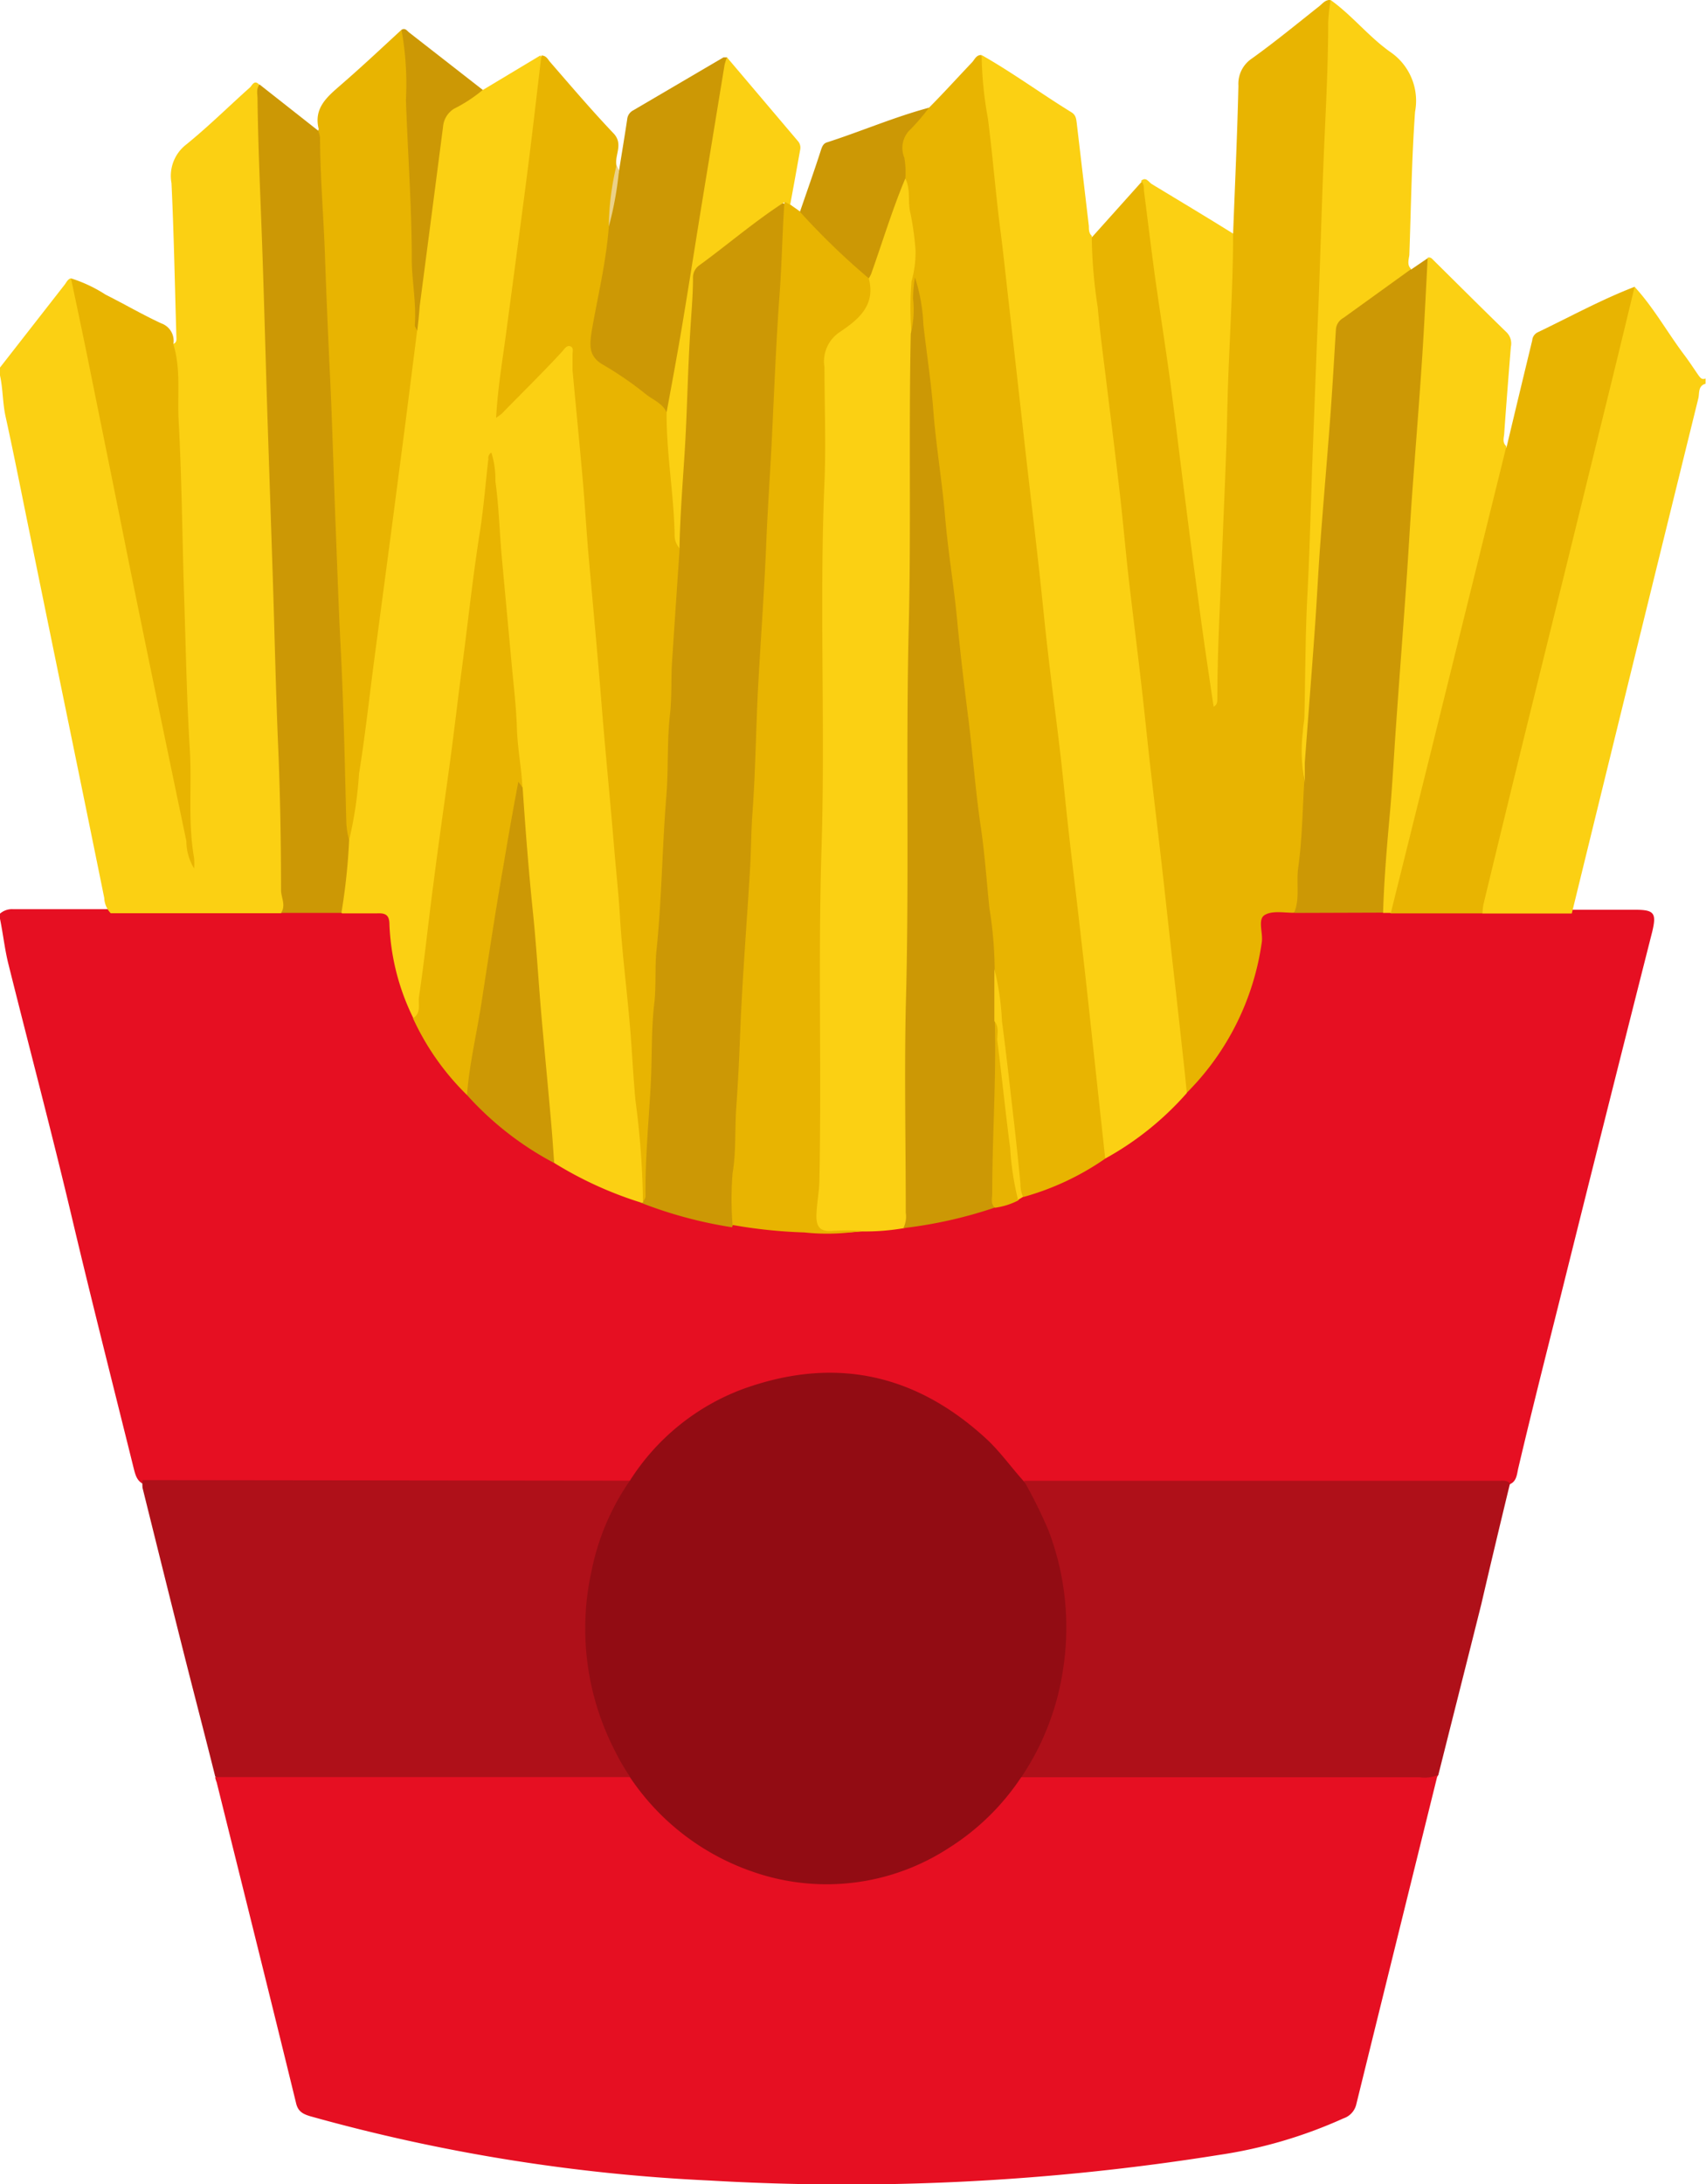<svg id="Laag_1" data-name="Laag 1" xmlns="http://www.w3.org/2000/svg" viewBox="0 0 118.98 152.3"><defs><style>.cls-1{fill:#e60f22;}.cls-2{fill:#fbd013;}.cls-3{fill:#920c13;}.cls-4{fill:#e8b401;}.cls-5{fill:#af1019;}.cls-6{fill:#cc9805;}.cls-7{fill:#e7b302;}.cls-8{fill:#fbce13;}.cls-9{fill:#ebd187;}</style></defs><title>fries</title><path class="cls-1" d="M0,64.07v-.36a1.27,1.27,0,0,1,.93-.31c2.25,0,4.5,0,6.75,0,4-.08,7.9,0,11.85,0,1.38,0,2.76,0,4.14,0,.85,0,1.7,0,2.55,0a1,1,0,0,1,1.16,1.09,18.14,18.14,0,0,0,1.55,6.17A18.75,18.75,0,0,0,32.7,76.2,24.53,24.53,0,0,0,38.77,81a35.59,35.59,0,0,0,6,2.73,37.36,37.36,0,0,0,6.43,1.53,58.5,58.5,0,0,0,7.6.57A4.16,4.16,0,0,0,60,85.65c1-.09,1.91-.15,2.86-.27a43.13,43.13,0,0,0,6.37-1.32,11.34,11.34,0,0,0,1.67-.57,2.68,2.68,0,0,1,.49-.21A25.11,25.11,0,0,0,77,80.61a21.44,21.44,0,0,0,5.73-4.69,17.51,17.51,0,0,0,5.08-11.38c0-.76.36-1.11,1.12-1.1.51,0,1,0,1.54,0,2-.07,4-.06,6,0h.7q3.15-.09,6.32,0c2-.06,4,0,6.07,0,1.49,0,3,0,4.48,0,1.33,0,1.5.23,1.19,1.53Q112,77.71,108.83,90.44c-1,4-2,7.93-2.93,11.89-.12.47-.1,1.08-.78,1.22-2.9,0-5.79,0-8.68,0H73.24a8.82,8.82,0,0,1-1.54-.06c-.74-.08-1-.69-1.44-1.17A17.18,17.18,0,0,0,65.15,98a16,16,0,0,0-20.35,4.54,2.13,2.13,0,0,1-1.16,1,7,7,0,0,1-1.37.08H11.55a5.5,5.5,0,0,1-1.46-.1c-.54-.19-.65-.68-.77-1.15C7.86,96.49,6.38,90.67,5,84.84S2.06,73.13.6,67.28C.33,66.22.22,65.14,0,64.07Z"/><path class="cls-2" d="M0,25.63l4.51-5.78c.13-.17.21-.38.43-.44a1.81,1.81,0,0,1,.56,1.21C7.12,28.32,8.65,36,10.24,43.73,11.12,48,12,52.27,12.87,56.54c.25,1.15.26,2.34.56,3.48a21.75,21.75,0,0,1-.37-4.34c-.18-4.72-.23-9.44-.51-14.15-.12-2.06-.12-4.14-.16-6.21-.06-3-.31-6-.24-9A5.21,5.21,0,0,0,12,24.92c-.08-.32-.19-.65.09-.94.27-.11.21-.34.21-.55-.11-3.55-.17-7.11-.34-10.66a2.76,2.76,0,0,1,1-2.67c1.56-1.26,3-2.69,4.47-4,.15-.13.29-.56.64-.21a3,3,0,0,1,.17,1c0,1.56.14,3.11.14,4.66,0,3.11.15,6.21.27,9.31.17,4.57.17,9.13.48,13.69.13,2,.11,3.9.16,5.85.06,3,.18,6,.26,8.95.12,4.44.28,8.88.4,13.33,0,.4.08.8-.36,1H7.72a1.64,1.64,0,0,1-.45-1.07C5.56,54.18,3.82,45.78,2.11,37.37,1.54,34.6,1,31.82.39,29.05.18,28.11.21,27.13,0,26.18Z"/><path class="cls-2" d="M114,20c1.35,1.47,2.31,3.23,3.51,4.81.32.43.62.89.93,1.34.13.17.24.36.51.24v.37c-.53.14-.42.64-.5,1q-4.44,18-8.83,35.94h-6.23c-.39-.48-.14-1,0-1.48q1.16-4.89,2.39-9.76c1.58-6.32,3.11-12.65,4.66-19,1-4.17,2-8.34,3.1-12.5A2.07,2.07,0,0,1,114,20Z"/><path class="cls-3" d="M43.93,103.25a15.9,15.9,0,0,1,7.88-6.39c6.3-2.28,11.95-1.12,16.91,3.41,1,.91,1.76,2,2.66,3a7.39,7.39,0,0,1,1.89,3.16,19.2,19.2,0,0,1,.83,11.65,18,18,0,0,1-2.63,6A17.63,17.63,0,0,1,66,129.3a15.88,15.88,0,0,1-16.75,0A17.55,17.55,0,0,1,43.68,124a18.77,18.77,0,0,1-3-12.41,20,20,0,0,1,2.38-7.51A1.36,1.36,0,0,1,43.93,103.25Z"/><path class="cls-2" d="M33.68,6.27l4-2.4c.34.41.22.86.17,1.32Q36.49,16.4,35,27.58a1.84,1.84,0,0,0,0,.79,28.32,28.32,0,0,0,2.45-2.45c.5-.57,1.07-1.07,1.59-1.64.2-.22.45-.45.79-.34s.36.46.38.76c.21,2.19.36,4.37.57,6.56.45,4.64.79,9.28,1.21,13.92.35,3.83.63,7.66,1,11.48C43.5,62.85,44,69,44.54,75.23c.22,2.45.44,4.91.56,7.37A2.14,2.14,0,0,1,45,83.77a.23.23,0,0,1-.29.09,26.45,26.45,0,0,1-6.05-2.76c-.74-1.22-.51-2.61-.63-3.93-.39-4.06-.7-8.12-1.06-12.18-.3-3.34-.67-6.67-.77-10-.4-3-.58-6-.85-9-.38-4.38-.81-8.77-1.08-12.71-.53,4.24-1.19,8.91-1.78,13.6-.94,7.46-2,14.92-2.89,22.39a9,9,0,0,1-.21,1.26c-.07.26-.06.67-.55.5a16.21,16.21,0,0,1-1.68-6.55c0-.66-.25-.82-.86-.79-.81,0-1.63,0-2.45,0-.27-.28-.18-.62-.15-.94.14-1.39.36-2.76.48-4.14.42-2.43.65-4.88,1-7.32.93-6.75,1.73-13.52,2.66-20.27.36-2.63.68-5.25,1-7.88.61-4.48,1.14-9,1.77-13.45A3.61,3.61,0,0,1,33.68,6.27Z"/><path class="cls-4" d="M86,16.29c.13-3.44.29-6.88.37-10.31a2.12,2.12,0,0,1,.94-1.9C88.94,2.91,90.47,1.65,92,.44c.23-.18.42-.46.77-.44A1.56,1.56,0,0,1,93,.87c-.08,4.75-.36,9.49-.5,14.24-.1,3.31-.19,6.63-.35,10-.24,5.1-.4,10.22-.58,15.33-.12,3.28-.33,6.56-.4,9.84a20.32,20.32,0,0,0,0,4.27A19,19,0,0,1,91,58.12c-.06,1.51-.29,3-.33,4.53,0,.4,0,.81-.46,1-.67,0-1.48-.16-2,.15S88.1,65.05,88,65.7a18.51,18.51,0,0,1-5.24,10.51c-.38-.3-.36-.75-.41-1.16-.91-8.12-1.86-16.23-2.78-24.35Q78.26,39,77,27.36c-.35-3-.67-6.06-1-9.09-.07-.59-.36-1.26.22-1.8l3.46-3.86c.6.1.49.63.55,1,.51,3.46.92,7,1.4,10.42,1,7,1.88,14,2.8,21a24.84,24.84,0,0,1,.35,2.8,14.76,14.76,0,0,1-.06-2.44c.26-4,.25-8,.51-12,.11-1.73.13-3.47.17-5.2.09-3.66.33-7.3.42-11A1.27,1.27,0,0,1,86,16.29Z"/><path class="cls-5" d="M71.22,123.94a18.24,18.24,0,0,0,2.92-7.53,19,19,0,0,0-1-9.65,33.44,33.44,0,0,0-1.73-3.5h33.13c.27,0,.56-.06.77.19-.68,2.8-1.35,5.61-2,8.41-1,4-2,7.94-3,11.92-.4.59-1,.47-1.58.47H72.61A1.81,1.81,0,0,1,71.22,123.94Z"/><path class="cls-5" d="M43.93,103.25a16.79,16.79,0,0,0-2.68,6.32A18.58,18.58,0,0,0,42.84,122a16,16,0,0,0,1.09,1.89,1.49,1.49,0,0,1-1.2.31q-13.26,0-26.51,0a1.6,1.6,0,0,1-1.21-.32c-.75-3-1.52-5.93-2.27-8.91-.94-3.73-1.87-7.48-2.8-11.22a3.19,3.19,0,0,1,0-.54Z"/><path class="cls-4" d="M64.79,7.51c1-1,2-2.11,3-3.16.19-.2.29-.53.66-.51a9.6,9.6,0,0,1,.62,3.39q1.11,9.5,2.17,19,1.13,10,2.28,20.08c.82,7.21,1.63,14.42,2.48,21.63.45,3.87.86,7.76,1.3,11.63a1.66,1.66,0,0,1-.23,1.23,18.82,18.82,0,0,1-5.7,2.67c-.74-.55-.5-1.41-.58-2.1-.43-3.7-.8-7.41-1.28-11.11-.11-.9-.18-1.81-.36-2.7-1.67-15.7-3.57-31.37-5.26-47.06A11.14,11.14,0,0,1,64,22.65c0,.27-.06.56-.41.64a.86.86,0,0,1-.29-.82c.06-1.29-.27-2.61.31-3.86a1.38,1.38,0,0,0,0-.73c-.22-1.77-.47-3.54-.6-5.33-.12-.65-.14-1.32-.24-2-.19-1.2.67-1.88,1.37-2.61A3.53,3.53,0,0,1,64.79,7.51Z"/><path class="cls-2" d="M77.08,80.79l-.9-8.3c-.25-2.32-.5-4.64-.77-6.95-.28-2.5-.59-5-.87-7.48-.21-1.84-.38-3.68-.59-5.51-.28-2.38-.6-4.75-.87-7.12-.22-1.86-.39-3.73-.6-5.6-.27-2.43-.56-4.87-.84-7.3-.21-1.83-.41-3.67-.62-5.5l-.66-5.87c-.21-1.8-.39-3.61-.63-5.41-.31-2.49-.51-5-.83-7.48a26.39,26.39,0,0,1-.44-4.43c2.17,1.23,4.18,2.71,6.28,4,.31.2.32.48.36.79l.84,7.14c0,.23,0,.5.2.67a34.34,34.34,0,0,0,.42,5c.17,1.95.45,3.9.68,5.85.3,2.43.6,4.86.88,7.3.21,1.89.38,3.79.59,5.68.28,2.43.59,4.86.87,7.3.21,1.8.39,3.6.59,5.41.29,2.55.6,5.1.89,7.66.26,2.28.5,4.57.76,6.85s.51,4.57.76,6.85c.07.63.13,1.26.19,1.88A21.17,21.17,0,0,1,77.08,80.79Z"/><path class="cls-6" d="M44.67,83.86a1,1,0,0,1,.17,0,5.8,5.8,0,0,0,.09-2c-.12-4.26.29-8.51.47-12.76.11-2.67.29-5.34.44-8,.15-2.91.29-5.83.47-8.75.17-2.64.29-5.28.41-7.93.09-2,.18-4,.38-6,.09-2.67.23-5.34.4-8,.17-2.91.21-5.83.53-8.73a10.11,10.11,0,0,0,0-1.65,2.31,2.31,0,0,1,1-2c1.5-1.18,3.06-2.3,4.58-3.48.33-.25.7-.63,1.2-.28a2.1,2.1,0,0,1,.2,1c-.22,2.58-.19,5.18-.43,7.76-.16,1.61-.18,3.22-.26,4.83-.26,5.08-.54,10.16-.8,15.24-.18,3.31-.31,6.63-.54,9.94-.26,3.89-.41,7.79-.65,11.68-.17,2.79-.3,5.59-.44,8.39-.15,3-.25,5.9-.49,8.85-.05.64,0,1.28-.05,1.92a3.65,3.65,0,0,1-.3,1.69A30.15,30.15,0,0,1,44.67,83.86Z"/><path class="cls-2" d="M63.14,12.45c.39.75.15,1.59.35,2.39a20.18,20.18,0,0,1,.36,2.59,7.36,7.36,0,0,1-.28,2.19,22.07,22.07,0,0,0,0,3.64,1.65,1.65,0,0,1,.3,1.29c0,5.82.16,11.65,0,17.47-.25,7.8.06,15.6-.18,23.4-.19,6.28-.08,12.56-.16,18.83,0,.51.08,1.06-.48,1.39a15.9,15.9,0,0,1-2.92.23,24.89,24.89,0,0,1-2.73.08c-.44,0-.59-.24-.66-.6a4.28,4.28,0,0,1-.05-1c.39-6.61,0-13.22.19-19.83.23-9.48.06-19,.21-28.43.06-3.63.1-7.25.14-10.88a2.4,2.4,0,0,1,1-2.13c.22-.16.4-.38.63-.52a3,3,0,0,0,1.55-2.89c.65-2.23,1.51-4.39,2.25-6.6C62.68,12.8,62.73,12.45,63.14,12.45Z"/><path class="cls-4" d="M60.59,19.41c.5,1.89-.74,2.88-2,3.73a2.46,2.46,0,0,0-1.09,2.47c0,2.68.11,5.37,0,8-.36,8.47.06,16.93-.2,25.39-.25,7.74,0,15.47-.15,23.2,0,.86-.19,1.69-.21,2.54s.29,1.17,1.15,1.09a16.85,16.85,0,0,1,2,0,14.9,14.9,0,0,1-4,.11,34.74,34.74,0,0,1-5-.52,22.74,22.74,0,0,1,0-3.6c.26-1.54.15-3.09.26-4.62.13-1.78.21-3.58.28-5.37.15-3.75.46-7.5.68-11.25.08-1.3.07-2.6.17-3.91.22-3,.24-6.07.41-9.09.19-3.4.44-6.78.57-10.18.09-2,.23-4.11.34-6.17.18-3.57.31-7.15.57-10.72.16-2.15.19-4.3.34-6.45.2-.09.29.05.38.19l.68.48a22,22,0,0,1,3,2.67A5.63,5.63,0,0,1,60.59,19.41Z"/><path class="cls-6" d="M63,85.64a1.79,1.79,0,0,0,.17-1.07c0-4.78-.1-9.57,0-14.35.25-8.74,0-17.49.2-26.23.18-6.91,0-13.82.15-20.73a6.86,6.86,0,0,0,.16-2.43,9.47,9.47,0,0,1,.13-1.49,12.33,12.33,0,0,1,.59,3.32c.23,2,.54,4,.69,5.94.19,2.48.61,4.93.82,7.4s.61,4.8.84,7.2.49,4.58.78,6.86c.32,2.55.5,5.11.88,7.66.27,1.85.4,3.72.59,5.59a27.61,27.61,0,0,1,.37,4.25c.19,1.21.16,2.44.26,3.66,0,1.58,0,3.15,0,4.73,0,2.61-.27,5.22-.18,7.83a1.77,1.77,0,0,1-.11.44A31.16,31.16,0,0,1,63,85.64Z"/><path class="cls-6" d="M90.25,63.66c.43-1,.14-2.09.29-3.15.28-2,.3-4,.42-6a10.26,10.26,0,0,1,0-3.08c.26-4,.44-8,.73-12s.57-7.77.8-11.66c.09-1.54.23-3.09.37-4.64A1.59,1.59,0,0,1,93.5,22c1.34-1.06,2.75-2,4.15-3a1,1,0,0,1,.77-.21L99.58,18a2.77,2.77,0,0,1,.25,2q-.45,6.24-.89,12.48-.41,5.75-.83,11.48c-.23,3-.4,6-.62,9-.24,3.31-.44,6.63-.74,9.93a1,1,0,0,1-.28.75Z"/><path class="cls-4" d="M114,20q-1.2,5-2.41,9.89-2.4,9.8-4.82,19.59-1.67,6.78-3.31,13.58a4.5,4.5,0,0,0-.07.63H97c-.29-.34-.1-.7,0-1q2.22-9.24,4.53-18.45c1-4,2-7.92,2.91-11.88a1.64,1.64,0,0,1,.63-1.17q.89-3.74,1.79-7.45a.68.68,0,0,1,.39-.57C109.52,22.08,111.71,20.88,114,20Z"/><path class="cls-6" d="M24.35,58.58a43.09,43.09,0,0,1-.54,5.08H19.6c.36-.54,0-1.07,0-1.6,0-3.35-.06-6.7-.2-10-.17-4-.25-8-.38-11.94l-.36-10.84c-.13-4-.23-8-.37-12-.12-3.47-.29-6.93-.33-10.39,0-.33-.11-.68.14-1l4.1,3.23c.5.22.44.69.45,1.1.08,3.47.29,6.93.41,10.4.16,4.77.42,9.54.55,14.31.09,3,.2,6.09.37,9.12.19,3.46.2,6.93.49,10.39A41.46,41.46,0,0,1,24.35,58.58Z"/><path class="cls-2" d="M105.06,31.12q-2.66,10.76-5.32,21.52L97,63.66h-.54c.07-2.46.29-4.91.51-7.35.16-1.94.26-3.88.4-5.82.23-3.27.48-6.53.71-9.8.14-2,.25-4,.39-6,.23-3.18.49-6.35.7-9.53.16-2.4.27-4.79.4-7.19.18-.06.29.05.39.16,1.71,1.69,3.41,3.39,5.13,5.06a1.1,1.1,0,0,1,.28,1c-.16,2-.32,4-.46,6C104.9,30.49,104.74,30.85,105.06,31.12Z"/><path class="cls-4" d="M28.8,71c.6-.35.35-1,.42-1.48.39-2.6.65-5.22,1-7.83.38-3,.81-5.93,1.21-8.9.28-2.1.52-4.2.8-6.3.41-3.12.74-6.24,1.23-9.35.27-1.7.4-3.43.6-5.14a.43.43,0,0,1,.21-.44,6.24,6.24,0,0,1,.28,2c.23,1.64.28,3.31.42,5,.23,2.54.47,5.07.7,7.6.14,1.53.33,3.07.38,4.61s.33,2.77.38,4.16c-.26,0-.21.28-.23.44-.92,6.54-2.11,13-3.18,19.54a2.39,2.39,0,0,1-.44,1.46A18,18,0,0,1,28.8,71Z"/><path class="cls-6" d="M32.57,76.36c.16-2.15.67-4.25,1-6.37.51-3.29,1-6.57,1.58-9.86.31-1.86.64-3.72,1-5.62l.3.41c.19,2.84.41,5.68.7,8.52.25,2.38.39,4.77.59,7.15.22,2.54.47,5.07.69,7.6.09,1,.15,1.94.22,2.91A21.94,21.94,0,0,1,32.57,76.36Z"/><path class="cls-7" d="M69.38,84.22c-.31-.3-.18-.68-.18-1,0-4,.29-8,.18-12,.41,0,.33.37.37.61q.51,3.93.9,7.87a31.34,31.34,0,0,1,.38,4A5,5,0,0,1,69.38,84.22Z"/><path class="cls-8" d="M71,83.67a20,20,0,0,1-.55-3.62c-.33-2.51-.58-5-.9-7.53,0-.44.14-.92-.2-1.31V67.56a18.69,18.69,0,0,1,.53,3.65c.33,2.49.6,5,.89,7.48.14,1.29.28,2.59.4,3.88a2.09,2.09,0,0,0,.18.89Z"/><path class="cls-1" d="M15,123.92H43.93a16.91,16.91,0,0,0,8.6,6.61,15.61,15.61,0,0,0,13.63-1.66,16.79,16.79,0,0,0,5.06-4.94l27.79,0a2.33,2.33,0,0,0,1.25-.15q-2.85,11.51-5.68,23a1.36,1.36,0,0,1-.89.94A32.56,32.56,0,0,1,85,150.27a164.63,164.63,0,0,1-35.55,1.78,124.91,124.91,0,0,1-27.81-4.48c-.53-.16-.87-.34-1-.95-1.82-7.45-3.68-14.89-5.53-22.34A2.1,2.1,0,0,1,15,123.92Z"/><path class="cls-4" d="M47.4,38.25q-.27,3.95-.53,7.89c-.08,1.27,0,2.54-.16,3.82-.19,1.81-.09,3.65-.23,5.46-.3,3.6-.32,7.22-.69,10.81-.14,1.29,0,2.6-.18,3.91-.19,1.78-.13,3.58-.22,5.37-.14,2.64-.4,5.27-.37,7.92,0,.13-.12.26-.18.4a57.85,57.85,0,0,0-.52-7.08c-.17-1.78-.24-3.57-.4-5.35-.21-2.47-.53-4.94-.68-7.42-.09-1.63-.28-3.26-.41-4.89-.22-2.63-.47-5.25-.7-7.87-.14-1.6-.26-3.21-.4-4.81-.23-2.68-.48-5.37-.71-8-.14-1.69-.24-3.39-.39-5.08-.22-2.5-.47-5-.7-7.51,0-.36,0-.73,0-1.09,0-.2.1-.48-.15-.58s-.42.19-.57.36C37.84,26,36.39,27.41,35,28.84c-.09.08-.19.14-.4.3.11-2,.41-3.8.66-5.63q.43-3.2.85-6.39c.28-2.1.56-4.2.82-6.3.29-2.32.55-4.63.83-6.95.35,0,.45.28.62.47C39.82,6,41.25,7.68,42.78,9.29c.72.75.08,1.5.21,2.23.2,1.39-.32,2.74-.26,4.13a53.33,53.33,0,0,1-1.16,7.1,2.3,2.3,0,0,0,1.15,2.81c1.09.66,2.1,1.46,3.15,2.18a1.85,1.85,0,0,1,.84,1.15c.17,2.7.58,5.39.52,8.1A3.59,3.59,0,0,0,47.4,38.25Z"/><path class="cls-4" d="M24.35,58.58a5.5,5.5,0,0,1-.2-1.34c-.1-3.89-.18-7.78-.37-11.67-.16-3-.26-6.07-.38-9.1-.13-3.25-.21-6.5-.36-9.75-.14-2.91-.27-5.82-.37-8.74s-.34-5.58-.35-8.37a1.91,1.91,0,0,0-.14-.52s.05-.06.05-.08c-.38-1.51.63-2.29,1.6-3.14C25.25,4.64,26.62,3.35,28,2.08a1.33,1.33,0,0,1,.48,1.22c.05,3.78.25,7.55.41,11.31.08,1.92.05,3.84.26,5.75.1.89-.19,1.8-.06,2.71l-.81,6.39-1,7.65c-.41,3.12-.83,6.24-1.24,9.36-.32,2.49-.6,5-1,7.48A27.85,27.85,0,0,1,24.35,58.58Z"/><path class="cls-4" d="M12.09,24c.54,1.75.27,3.55.37,5.34.22,4.07.25,8.14.38,12.21.12,3.59.18,7.18.4,10.75.15,2.52-.15,5,.3,7.56a5.25,5.25,0,0,1,0,.7A3.62,3.62,0,0,1,13,58.66q-2-9.55-3.95-19.13c-1-5-2-9.92-3-14.87-.36-1.76-.73-3.5-1.1-5.25a9.92,9.92,0,0,1,2.42,1.14c1.3.65,2.56,1.39,3.88,2A1.29,1.29,0,0,1,12.09,24Z"/><path class="cls-2" d="M98.42,18.76l-4.73,3.41a1,1,0,0,0-.52.79c-.12,1.94-.23,3.88-.37,5.81-.22,3-.48,5.92-.7,8.89-.16,2.05-.25,4.11-.4,6.17-.22,3.12-.47,6.23-.7,9.34,0,.46,0,.92,0,1.37A10.82,10.82,0,0,1,90.87,51c0-.33.09-.66.1-1,.07-2.77.06-5.54.2-8.3.18-3.36.25-6.73.38-10.1.12-3.09.23-6.19.36-9.28.15-3.55.24-7.1.38-10.65.13-3.36.34-6.73.34-10.1A13.26,13.26,0,0,1,92.8,0C94.31,1.08,95.47,2.58,97,3.65a4.12,4.12,0,0,1,1.69,4.14c-.24,3.33-.28,6.68-.4,10C98.24,18.14,98.12,18.49,98.42,18.76Z"/><path class="cls-6" d="M46.49,28.75c-.3-.65-1-.89-1.47-1.28a24,24,0,0,0-2.9-2c-1.1-.6-1-1.39-.85-2.41.42-2.4,1-4.79,1.19-7.23a24.46,24.46,0,0,1,.71-3.91c.19-1.2.39-2.39.57-3.59a.79.79,0,0,1,.43-.64L50.46,4c.06,0,.16,0,.24,0a2.09,2.09,0,0,1,.06,1.08c-.69,4.27-1.33,8.54-2.14,12.78C48,21.1,47.73,24.36,47,27.57,47,28,47,28.51,46.49,28.75Z"/><path class="cls-2" d="M86,16.29c0,4.16-.33,8.32-.41,12.48-.06,3.19-.23,6.37-.35,9.56-.13,3.46-.34,6.92-.34,10.38,0,.2,0,.44-.26.57-.28-1.91-.57-3.8-.83-5.7-.37-2.7-.73-5.39-1.07-8.09-.39-3-.74-6-1.14-9-.33-2.42-.72-4.84-1.06-7.27-.27-2-.51-4-.76-5.94,0-.24,0-.49-.21-.66.36-.33.54.08.75.21C82.25,14,84.14,15.13,86,16.29Z"/><path class="cls-2" d="M46.49,28.75c.37-2,.75-4.05,1.09-6.08.52-3.11,1-6.23,1.51-9.34l1.44-8.79A3.93,3.93,0,0,1,50.7,4l4.94,5.83a.69.69,0,0,1,.17.59c-.23,1.28-.46,2.56-.7,3.85l-.38-.19c-2.1,1.35-4,3-6,4.45a1.05,1.05,0,0,0-.4.88c0,1.13-.1,2.24-.17,3.37-.2,3-.23,5.94-.42,8.91-.14,2.18-.31,4.35-.35,6.54a1.35,1.35,0,0,1-.34-.92C47,34.46,46.47,31.62,46.49,28.75Z"/><path class="cls-6" d="M60.59,19.41a50.09,50.09,0,0,1-4.8-4.64c.49-1.43,1-2.86,1.46-4.29.08-.24.16-.47.42-.55,2.39-.77,4.7-1.77,7.12-2.42A14.4,14.4,0,0,1,63.52,9a1.77,1.77,0,0,0-.45,2,5.8,5.8,0,0,1,.07,1.44c-.91,2.17-1.59,4.43-2.38,6.65A1.87,1.87,0,0,1,60.59,19.41Z"/><path class="cls-6" d="M29.1,23.07c-.06-.14-.18-.28-.17-.4.11-1.5-.19-3-.21-4.45,0-3.76-.28-7.51-.41-11.26A21,21,0,0,0,28,2.08c.26-.16.39.07.54.19l5.13,4a10.38,10.38,0,0,1-2,1.31,1.63,1.63,0,0,0-.77,1.25q-.81,6.27-1.63,12.52C29.23,21.92,29.17,22.49,29.1,23.07Z"/><path class="cls-9" d="M43.17,11.89a23.77,23.77,0,0,1-.71,3.91A18.71,18.71,0,0,1,43,11.52Z"/></svg>